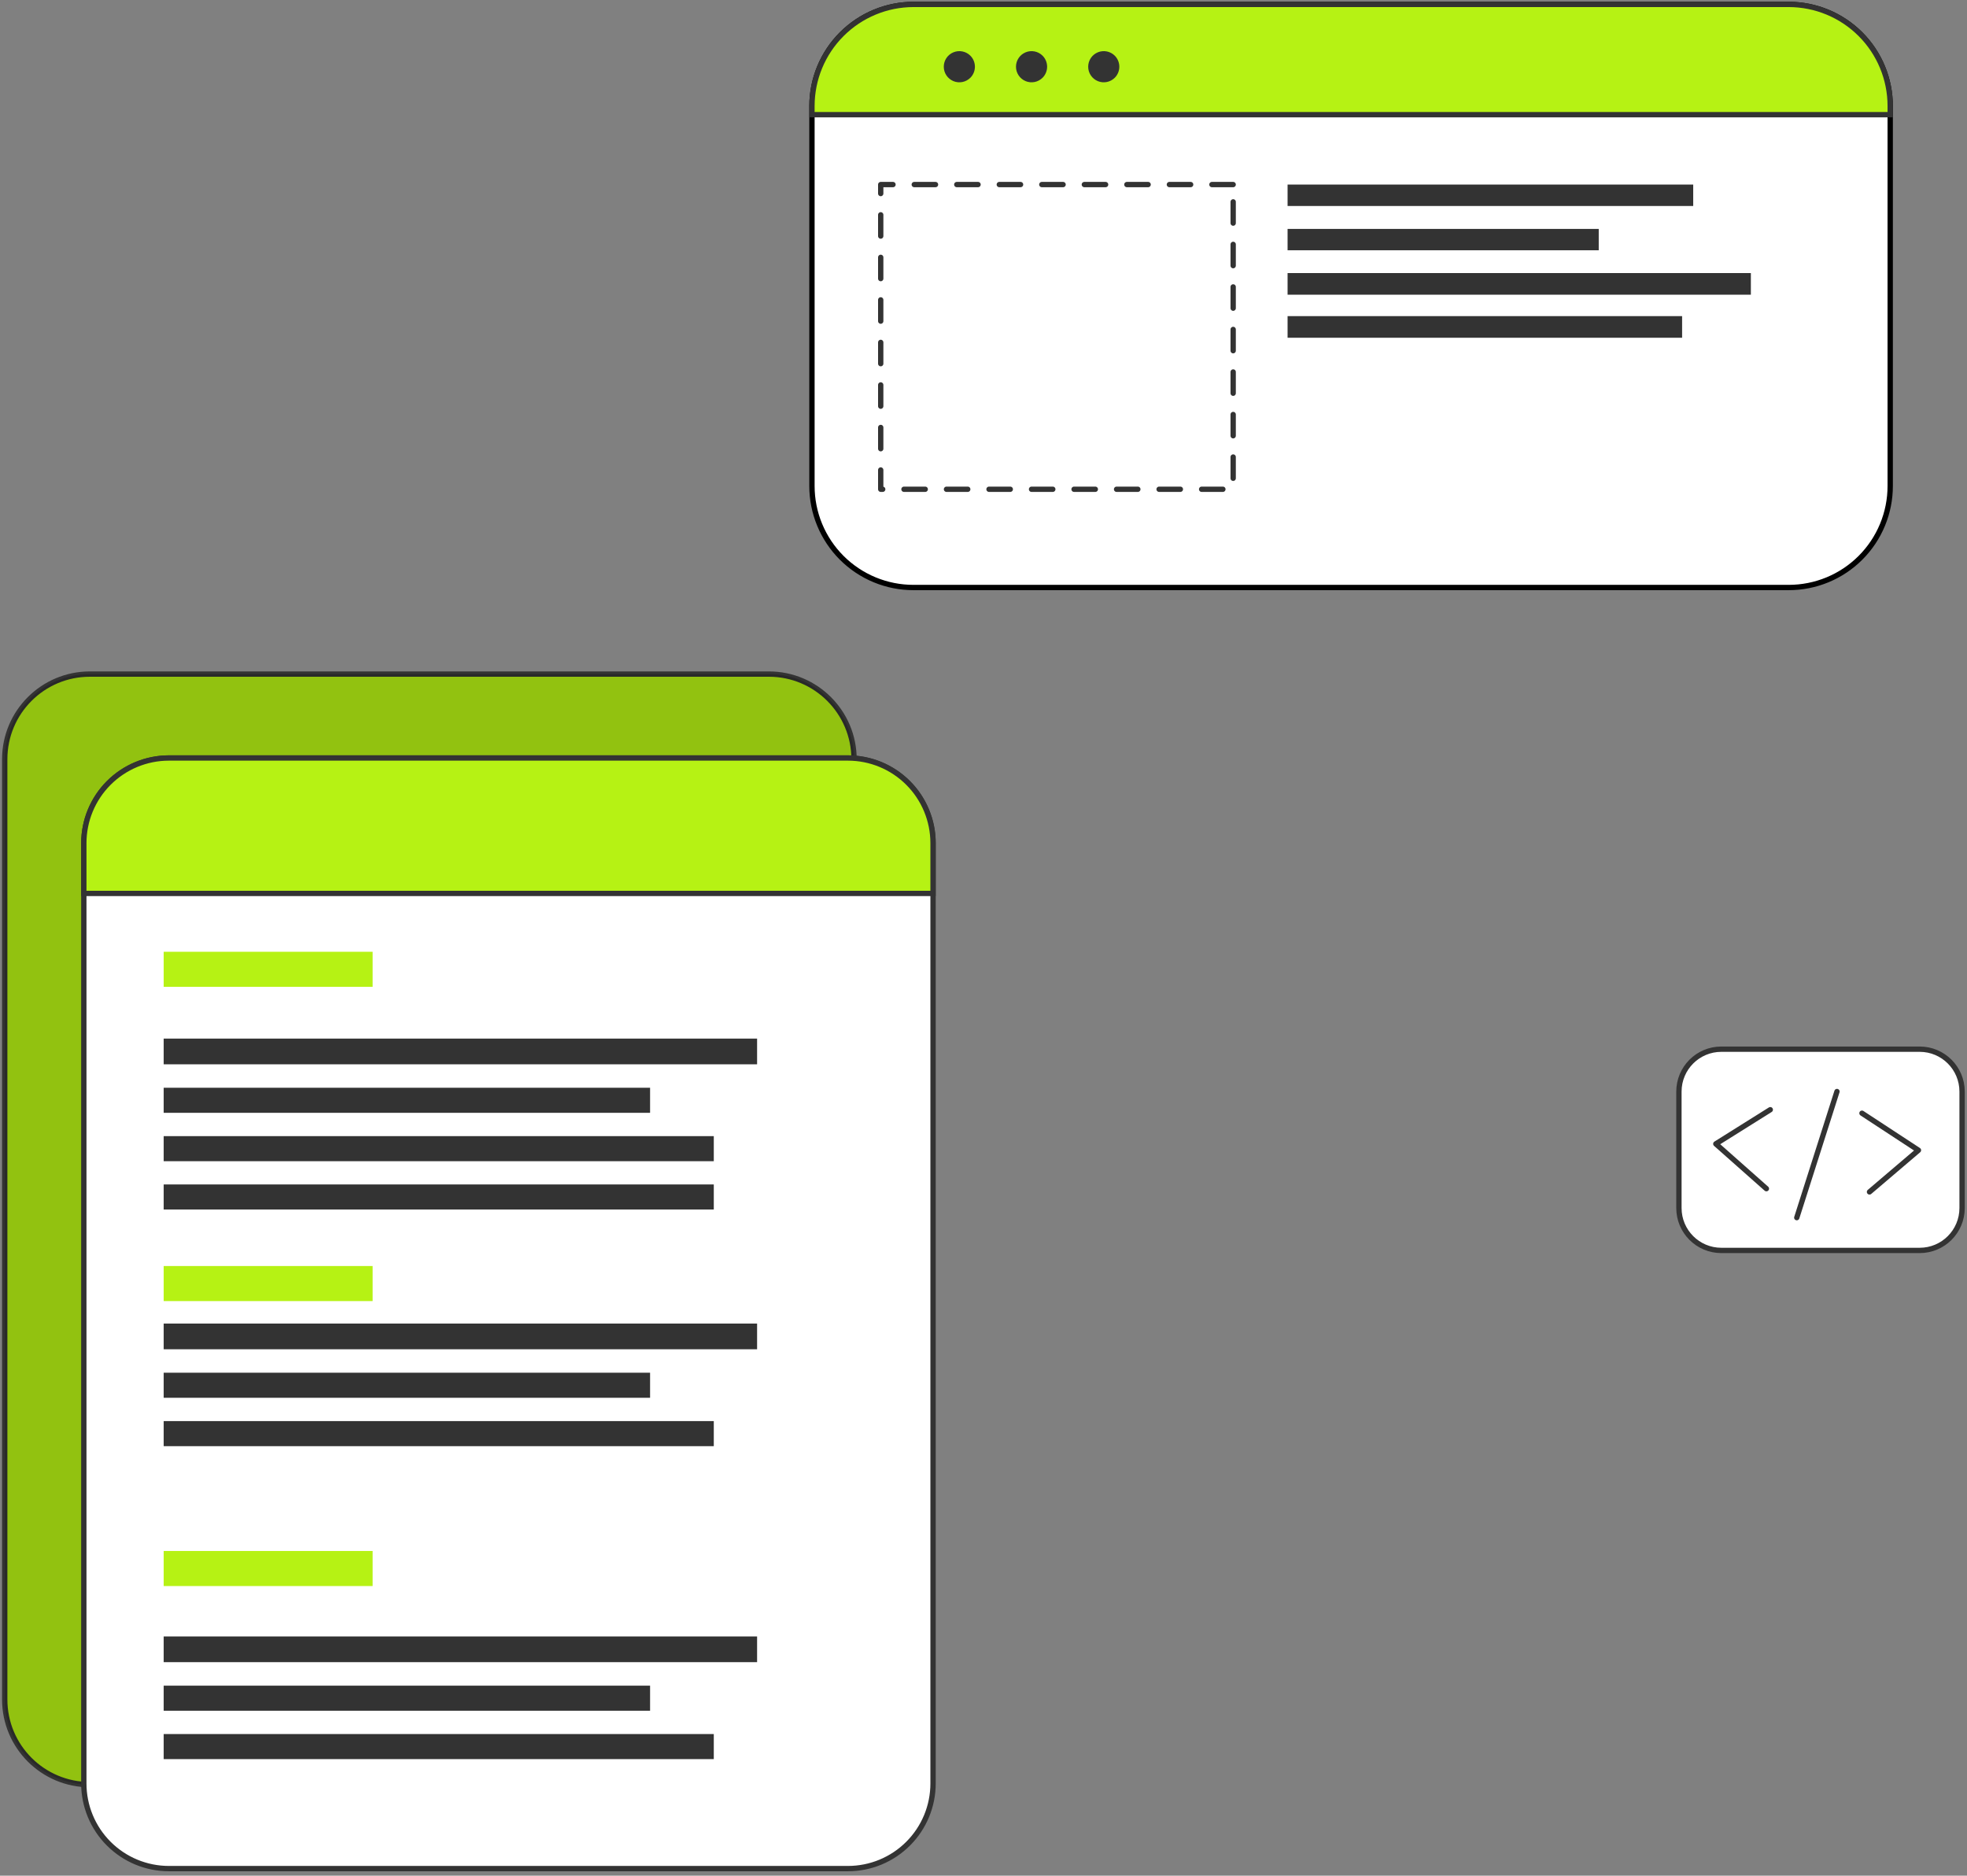 <svg width="408" height="389" viewBox="0 0 408 389" fill="none" xmlns="http://www.w3.org/2000/svg">
<rect x="0" y="0" width="408" height="389" fill="#808080" stroke="none"/>
<path d="M159.489 139.8H18.638C8.886 139.8 0.981 147.705 0.981 157.456V352.463C0.981 362.215 8.886 370.12 18.638 370.12H159.489C169.241 370.12 177.146 362.215 177.146 352.463V157.456C177.146 147.705 169.241 139.8 159.489 139.8Z" fill="#B6F214" stroke="#333333" stroke-width="1.103" stroke-miterlimit="10"/>
<path opacity="0.2" d="M159.489 139.8H18.638C8.886 139.8 0.981 147.705 0.981 157.456V352.463C0.981 362.215 8.886 370.12 18.638 370.12H159.489C169.241 370.12 177.146 362.215 177.146 352.463V157.456C177.146 147.705 169.241 139.8 159.489 139.8Z" fill="black"/>
<path d="M193.537 174.857V369.864C193.539 372.184 193.083 374.482 192.197 376.626C191.31 378.769 190.01 380.717 188.37 382.358C186.73 383.999 184.783 385.301 182.64 386.189C180.497 387.078 178.2 387.535 175.88 387.535H35.029C32.71 387.533 30.415 387.075 28.273 386.186C26.131 385.297 24.186 383.995 22.548 382.354C20.909 380.713 19.61 378.765 18.724 376.622C17.839 374.48 17.384 372.183 17.386 369.864V174.857C17.386 170.177 19.244 165.688 22.552 162.377C25.861 159.066 30.348 157.204 35.029 157.201H175.88C180.563 157.201 185.054 159.061 188.365 162.372C191.677 165.683 193.537 170.175 193.537 174.857Z" fill="white" stroke="#333333" stroke-width="1.103" stroke-linecap="round" stroke-linejoin="round"/>
<path d="M193.537 174.857V185.295H17.386V174.857C17.386 170.177 19.244 165.688 22.552 162.377C25.861 159.066 30.348 157.204 35.029 157.201H175.88C180.563 157.201 185.054 159.061 188.365 162.372C191.677 165.683 193.537 170.175 193.537 174.857Z" fill="#B6F214" stroke="#333333" stroke-width="1.103" stroke-miterlimit="10"/>
<path d="M77.293 197.39H33.952V204.663H77.293V197.39Z" fill="#B6F214"/>
<path d="M77.293 262.563H33.952V269.836H77.293V262.563Z" fill="#B6F214"/>
<path d="M77.293 321.661H33.952V328.934H77.293V321.661Z" fill="#B6F214"/>
<path d="M157.038 215.397H33.952V220.73H157.038V215.397Z" fill="#333333"/>
<path d="M134.842 225.592H33.952V230.791H134.842V225.592Z" fill="#333333"/>
<path d="M148.055 235.626H33.952V240.825H148.055V235.626Z" fill="#333333"/>
<path d="M148.055 245.647H33.952V250.845H148.055V245.647Z" fill="#333333"/>
<path d="M157.038 274.496H33.952V279.829H157.038V274.496Z" fill="#333333"/>
<path d="M134.842 284.691H33.952V289.89H134.842V284.691Z" fill="#333333"/>
<path d="M148.055 294.725H33.952V299.924H148.055V294.725Z" fill="#333333"/>
<path d="M157.038 339.386H33.952V344.719H157.038V339.386Z" fill="#333333"/>
<path d="M134.842 349.595H33.952V354.793H134.842V349.595Z" fill="#333333"/>
<path d="M148.055 359.629H33.952V364.827H148.055V359.629Z" fill="#333333"/>
<path d="M392.072 21.979V100.795C392.072 103.561 391.527 106.3 390.469 108.854C389.41 111.409 387.858 113.731 385.902 115.685C383.946 117.64 381.624 119.191 379.068 120.248C376.512 121.305 373.774 121.848 371.008 121.846H189.483C186.717 121.848 183.978 121.305 181.423 120.248C178.867 119.191 176.545 117.64 174.589 115.685C172.633 113.731 171.081 111.409 170.022 108.854C168.963 106.3 168.418 103.561 168.418 100.795V21.979C168.422 16.394 170.642 11.038 174.592 7.088C178.542 3.139 183.897 0.918 189.483 0.915H371.008C376.595 0.915 381.952 3.134 385.903 7.084C389.853 11.035 392.072 16.393 392.072 21.979Z" fill="white" stroke="black" stroke-width="1.103" stroke-miterlimit="10"/>
<path d="M392.072 21.979V23.784H168.418V21.979C168.422 16.394 170.642 11.038 174.592 7.088C178.542 3.139 183.897 0.918 189.483 0.915H371.008C376.595 0.915 381.952 3.134 385.903 7.084C389.853 11.035 392.072 16.393 392.072 21.979Z" fill="#B6F214" stroke="#333333" stroke-width="1.103" stroke-miterlimit="10"/>
<path d="M201.281 16.12C200.829 16.573 200.253 16.882 199.626 17.007C198.999 17.133 198.349 17.069 197.757 16.825C197.166 16.58 196.661 16.166 196.306 15.634C195.95 15.102 195.76 14.477 195.76 13.838C195.76 13.198 195.95 12.573 196.306 12.041C196.661 11.509 197.166 11.095 197.757 10.851C198.349 10.606 198.999 10.543 199.626 10.668C200.253 10.793 200.829 11.102 201.281 11.555C201.882 12.162 202.219 12.983 202.219 13.838C202.219 14.692 201.882 15.513 201.281 16.12Z" fill="#333333"/>
<path d="M216.258 16.12C215.806 16.573 215.23 16.882 214.603 17.007C213.975 17.133 213.325 17.069 212.734 16.825C212.143 16.58 211.638 16.166 211.282 15.634C210.927 15.102 210.737 14.477 210.737 13.838C210.737 13.198 210.927 12.573 211.282 12.041C211.638 11.509 212.143 11.095 212.734 10.851C213.325 10.606 213.975 10.543 214.603 10.668C215.23 10.793 215.806 11.102 216.258 11.555C216.859 12.162 217.196 12.983 217.196 13.838C217.196 14.692 216.859 15.513 216.258 16.12Z" fill="#333333"/>
<path d="M231.235 16.12C230.783 16.573 230.207 16.882 229.58 17.007C228.953 17.133 228.302 17.069 227.711 16.825C227.12 16.58 226.615 16.166 226.259 15.634C225.904 15.102 225.714 14.477 225.714 13.838C225.714 13.198 225.904 12.573 226.259 12.041C226.615 11.509 227.12 11.095 227.711 10.851C228.302 10.606 228.953 10.543 229.58 10.668C230.207 10.793 230.783 11.102 231.235 11.555C231.836 12.162 232.173 12.983 232.173 13.838C232.173 14.692 231.836 15.513 231.235 16.12Z" fill="#333333"/>
<path d="M255.787 38.276H182.682V101.469H255.787V38.276Z" stroke="#333333" stroke-width="1.103" stroke-linecap="round" stroke-linejoin="round" stroke-dasharray="4.41 4.41"/>
<path d="M351.21 38.276H267.073V42.72H351.21V38.276Z" fill="#333333"/>
<path d="M331.613 47.475H267.073V51.906H331.613V47.475Z" fill="#333333"/>
<path d="M363.17 56.633H267.073V61.118H363.17V56.633Z" fill="#333333"/>
<path d="M348.907 65.562H267.073V70.047H348.907V65.562Z" fill="#333333"/>
<path d="M398.187 217.592H357.042C352.184 217.592 348.247 221.53 348.247 226.387V250.536C348.247 255.393 352.184 259.33 357.042 259.33H398.187C403.044 259.33 406.982 255.393 406.982 250.536V226.387C406.982 221.53 403.044 217.592 398.187 217.592Z" fill="white" stroke="#333333" stroke-width="1.103" stroke-linecap="round" stroke-linejoin="round"/>
<path d="M367.197 230.145L355.897 237.229L366.389 246.522" stroke="#333333" stroke-width="1.103" stroke-linecap="round" stroke-linejoin="round"/>
<path d="M387.776 247.195L397.931 238.549L386.214 230.872" stroke="#333333" stroke-width="1.103" stroke-linecap="round" stroke-linejoin="round"/>
<path d="M372.692 252.529L381.029 226.374" stroke="#333333" stroke-width="1.103" stroke-linecap="round" stroke-linejoin="round"/>
</svg>
